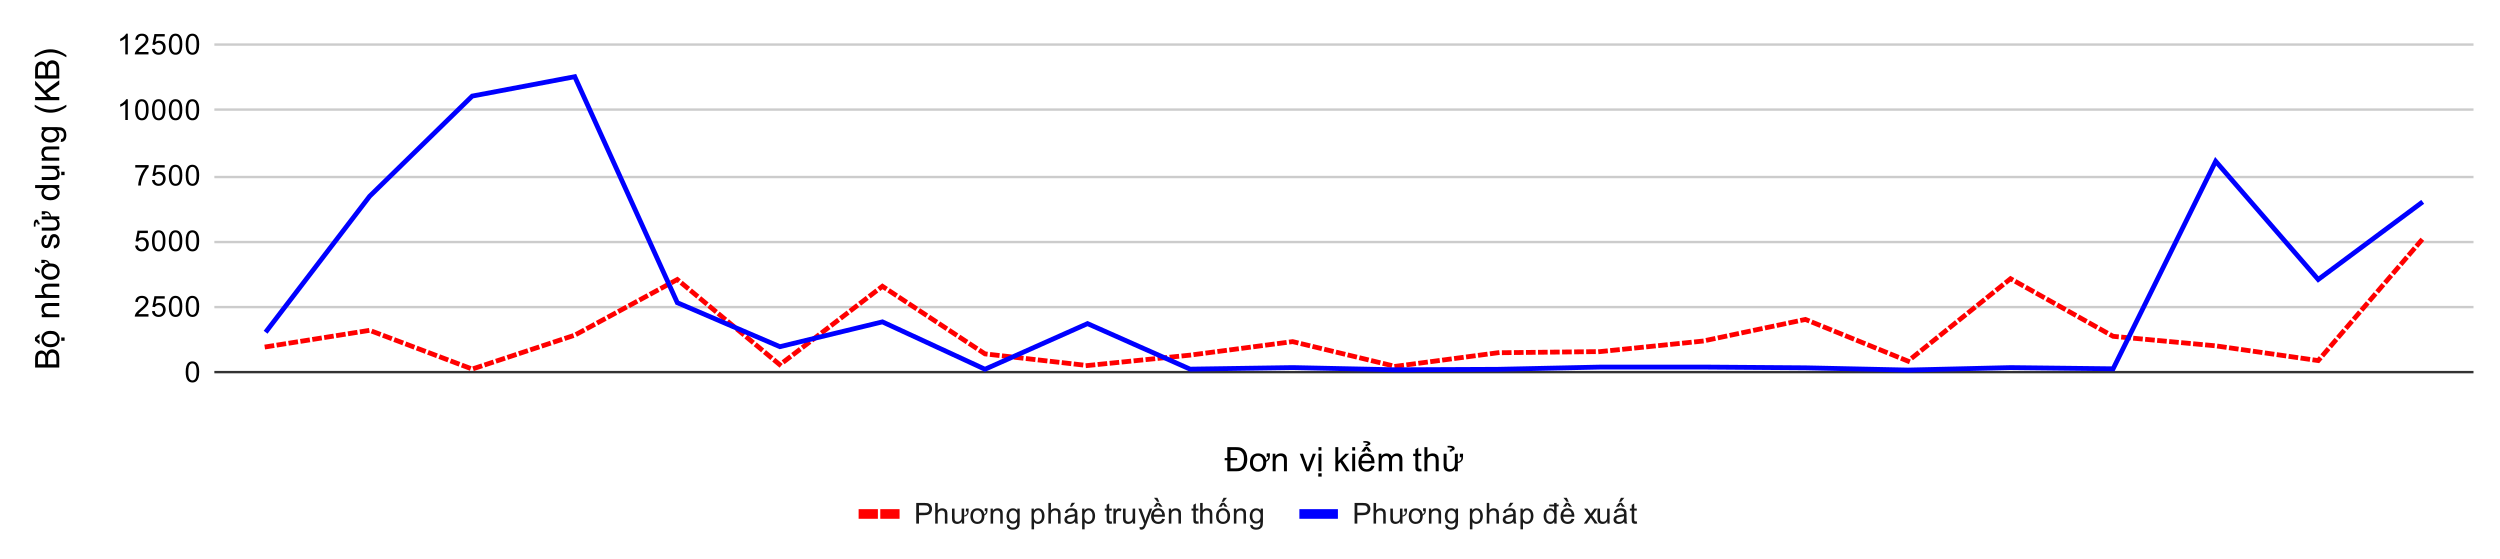 <svg version="1.1" viewBox="0.0 0.0 1038.0 232.0" fill="none" stroke="none" stroke-linecap="square" stroke-miterlimit="10" width="1038" height="232" xmlns:xlink="http://www.w3.org/1999/xlink" xmlns="http://www.w3.org/2000/svg"><path fill="#ffffff" d="M0 0L1038.0 0L1038.0 232.0L0 232.0L0 0Z" fill-rule="nonzero"/><path stroke="#333333" stroke-width="1.0" stroke-linecap="butt" d="M89.5 154.5L1026.5 154.5" fill-rule="nonzero"/><path stroke="#cccccc" stroke-width="1.0" stroke-linecap="butt" d="M89.5 127.5L1026.5 127.5" fill-rule="nonzero"/><path stroke="#cccccc" stroke-width="1.0" stroke-linecap="butt" d="M89.5 100.5L1026.5 100.5" fill-rule="nonzero"/><path stroke="#cccccc" stroke-width="1.0" stroke-linecap="butt" d="M89.5 73.5L1026.5 73.5" fill-rule="nonzero"/><path stroke="#cccccc" stroke-width="1.0" stroke-linecap="butt" d="M89.5 45.5L1026.5 45.5" fill-rule="nonzero"/><path stroke="#cccccc" stroke-width="1.0" stroke-linecap="butt" d="M89.5 18.5L1026.5 18.5" fill-rule="nonzero"/><clipPath id="id_0"><path d="M89.6 18.6L1026.4 18.6L1026.4 154.667L89.6 154.667L89.6 18.6Z" clip-rule="nonzero"/></clipPath><path stroke="#ff0000" stroke-width="2.0" stroke-linecap="butt" stroke-dasharray="2.0,3.0" clip-path="url(#id_0)" d="M110.891 143.941L153.473 137.152L196.055 153.233L238.636 139.162L281.218 116.056L323.8 151.455L366.382 118.868L408.964 146.93L451.545 151.769L494.127 147.451L536.709 141.84L579.291 152.118L621.873 146.463L664.455 145.975L707.036 141.61L749.618 132.627L792.2 149.94L834.782 115.716L877.364 139.641L919.945 143.59L962.527 149.714L1005.109 100.094" fill-rule="nonzero"/><path stroke="#0000ff" stroke-width="2.0" stroke-linecap="butt" clip-path="url(#id_0)" d="M110.891 137.152L153.473 81.483L196.055 39.896L238.636 31.841L281.218 125.678L323.8 143.941L366.382 133.639L408.964 153.315L451.545 134.363L494.127 153.267L536.709 152.617L579.291 153.533L621.873 153.342L664.455 152.41L707.036 152.4L749.618 152.716L792.2 153.647L834.782 152.627L877.364 153.125L919.945 66.959L962.527 116.046L1005.109 84.404" fill-rule="nonzero"/><path fill="#000000" fill-opacity="0.0" clip-path="url(#id_0)" d="M113.891 143.941C113.891 145.598 112.548 146.941 110.891 146.941C109.234 146.941 107.891 145.598 107.891 143.941C107.891 142.284 109.234 140.941 110.891 140.941C112.548 140.941 113.891 142.284 113.891 143.941Z" fill-rule="nonzero"/><path fill="#000000" fill-opacity="0.0" clip-path="url(#id_0)" d="M156.473 137.152C156.473 138.809 155.13 140.152 153.473 140.152C151.816 140.152 150.473 138.809 150.473 137.152C150.473 135.495 151.816 134.152 153.473 134.152C155.13 134.152 156.473 135.495 156.473 137.152Z" fill-rule="nonzero"/><path fill="#000000" fill-opacity="0.0" clip-path="url(#id_0)" d="M199.055 153.233C199.055 154.889 197.711 156.233 196.055 156.233C194.398 156.233 193.055 154.889 193.055 153.233C193.055 151.576 194.398 150.233 196.055 150.233C197.711 150.233 199.055 151.576 199.055 153.233Z" fill-rule="nonzero"/><path fill="#000000" fill-opacity="0.0" clip-path="url(#id_0)" d="M241.636 139.162C241.636 140.819 240.293 142.162 238.636 142.162C236.98 142.162 235.636 140.819 235.636 139.162C235.636 137.505 236.98 136.162 238.636 136.162C240.293 136.162 241.636 137.505 241.636 139.162Z" fill-rule="nonzero"/><path fill="#000000" fill-opacity="0.0" clip-path="url(#id_0)" d="M284.218 116.056C284.218 117.713 282.875 119.056 281.218 119.056C279.561 119.056 278.218 117.713 278.218 116.056C278.218 114.399 279.561 113.056 281.218 113.056C282.875 113.056 284.218 114.399 284.218 116.056Z" fill-rule="nonzero"/><path fill="#000000" fill-opacity="0.0" clip-path="url(#id_0)" d="M326.8 151.455C326.8 153.112 325.457 154.455 323.8 154.455C322.143 154.455 320.8 153.112 320.8 151.455C320.8 149.798 322.143 148.455 323.8 148.455C325.457 148.455 326.8 149.798 326.8 151.455Z" fill-rule="nonzero"/><path fill="#000000" fill-opacity="0.0" clip-path="url(#id_0)" d="M369.382 118.868C369.382 120.525 368.039 121.868 366.382 121.868C364.725 121.868 363.382 120.525 363.382 118.868C363.382 117.211 364.725 115.868 366.382 115.868C368.039 115.868 369.382 117.211 369.382 118.868Z" fill-rule="nonzero"/><path fill="#000000" fill-opacity="0.0" clip-path="url(#id_0)" d="M411.964 146.93C411.964 148.587 410.62 149.93 408.964 149.93C407.307 149.93 405.964 148.587 405.964 146.93C405.964 145.273 407.307 143.93 408.964 143.93C410.62 143.93 411.964 145.273 411.964 146.93Z" fill-rule="nonzero"/><path fill="#000000" fill-opacity="0.0" clip-path="url(#id_0)" d="M454.545 151.769C454.545 153.426 453.202 154.769 451.545 154.769C449.889 154.769 448.545 153.426 448.545 151.769C448.545 150.113 449.889 148.769 451.545 148.769C453.202 148.769 454.545 150.113 454.545 151.769Z" fill-rule="nonzero"/><path fill="#000000" fill-opacity="0.0" clip-path="url(#id_0)" d="M497.127 147.451C497.127 149.107 495.784 150.451 494.127 150.451C492.47 150.451 491.127 149.107 491.127 147.451C491.127 145.794 492.47 144.451 494.127 144.451C495.784 144.451 497.127 145.794 497.127 147.451Z" fill-rule="nonzero"/><path fill="#000000" fill-opacity="0.0" clip-path="url(#id_0)" d="M539.709 141.84C539.709 143.497 538.366 144.84 536.709 144.84C535.052 144.84 533.709 143.497 533.709 141.84C533.709 140.183 535.052 138.84 536.709 138.84C538.366 138.84 539.709 140.183 539.709 141.84Z" fill-rule="nonzero"/><path fill="#000000" fill-opacity="0.0" clip-path="url(#id_0)" d="M582.291 152.118C582.291 153.775 580.948 155.118 579.291 155.118C577.634 155.118 576.291 153.775 576.291 152.118C576.291 150.461 577.634 149.118 579.291 149.118C580.948 149.118 582.291 150.461 582.291 152.118Z" fill-rule="nonzero"/><path fill="#000000" fill-opacity="0.0" clip-path="url(#id_0)" d="M624.873 146.463C624.873 148.12 623.53 149.463 621.873 149.463C620.216 149.463 618.873 148.12 618.873 146.463C618.873 144.806 620.216 143.463 621.873 143.463C623.53 143.463 624.873 144.806 624.873 146.463Z" fill-rule="nonzero"/><path fill="#000000" fill-opacity="0.0" clip-path="url(#id_0)" d="M667.455 145.975C667.455 147.631 666.111 148.975 664.455 148.975C662.798 148.975 661.455 147.631 661.455 145.975C661.455 144.318 662.798 142.975 664.455 142.975C666.111 142.975 667.455 144.318 667.455 145.975Z" fill-rule="nonzero"/><path fill="#000000" fill-opacity="0.0" clip-path="url(#id_0)" d="M710.036 141.61C710.036 143.267 708.693 144.61 707.036 144.61C705.38 144.61 704.036 143.267 704.036 141.61C704.036 139.953 705.38 138.61 707.036 138.61C708.693 138.61 710.036 139.953 710.036 141.61Z" fill-rule="nonzero"/><path fill="#000000" fill-opacity="0.0" clip-path="url(#id_0)" d="M752.618 132.627C752.618 134.284 751.275 135.627 749.618 135.627C747.961 135.627 746.618 134.284 746.618 132.627C746.618 130.97 747.961 129.627 749.618 129.627C751.275 129.627 752.618 130.97 752.618 132.627Z" fill-rule="nonzero"/><path fill="#000000" fill-opacity="0.0" clip-path="url(#id_0)" d="M795.2 149.94C795.2 151.597 793.857 152.94 792.2 152.94C790.543 152.94 789.2 151.597 789.2 149.94C789.2 148.283 790.543 146.94 792.2 146.94C793.857 146.94 795.2 148.283 795.2 149.94Z" fill-rule="nonzero"/><path fill="#000000" fill-opacity="0.0" clip-path="url(#id_0)" d="M837.782 115.716C837.782 117.372 836.439 118.716 834.782 118.716C833.125 118.716 831.782 117.372 831.782 115.716C831.782 114.059 833.125 112.716 834.782 112.716C836.439 112.716 837.782 114.059 837.782 115.716Z" fill-rule="nonzero"/><path fill="#000000" fill-opacity="0.0" clip-path="url(#id_0)" d="M880.364 139.641C880.364 141.297 879.02 142.641 877.364 142.641C875.707 142.641 874.364 141.297 874.364 139.641C874.364 137.984 875.707 136.641 877.364 136.641C879.02 136.641 880.364 137.984 880.364 139.641Z" fill-rule="nonzero"/><path fill="#000000" fill-opacity="0.0" clip-path="url(#id_0)" d="M922.945 143.59C922.945 145.246 921.602 146.59 919.945 146.59C918.289 146.59 916.945 145.246 916.945 143.59C916.945 141.933 918.289 140.59 919.945 140.59C921.602 140.59 922.945 141.933 922.945 143.59Z" fill-rule="nonzero"/><path fill="#000000" fill-opacity="0.0" clip-path="url(#id_0)" d="M965.527 149.714C965.527 151.371 964.184 152.714 962.527 152.714C960.87 152.714 959.527 151.371 959.527 149.714C959.527 148.058 960.87 146.714 962.527 146.714C964.184 146.714 965.527 148.058 965.527 149.714Z" fill-rule="nonzero"/><path fill="#000000" fill-opacity="0.0" clip-path="url(#id_0)" d="M1008.109 100.094C1008.109 101.751 1006.766 103.094 1005.109 103.094C1003.452 103.094 1002.109 101.751 1002.109 100.094C1002.109 98.437 1003.452 97.094 1005.109 97.094C1006.766 97.094 1008.109 98.437 1008.109 100.094Z" fill-rule="nonzero"/><path fill="#000000" fill-opacity="0.0" clip-path="url(#id_0)" d="M113.891 137.152C113.891 138.809 112.548 140.152 110.891 140.152C109.234 140.152 107.891 138.809 107.891 137.152C107.891 135.495 109.234 134.152 110.891 134.152C112.548 134.152 113.891 135.495 113.891 137.152Z" fill-rule="nonzero"/><path fill="#000000" fill-opacity="0.0" clip-path="url(#id_0)" d="M156.473 81.483C156.473 83.14 155.13 84.483 153.473 84.483C151.816 84.483 150.473 83.14 150.473 81.483C150.473 79.826 151.816 78.483 153.473 78.483C155.13 78.483 156.473 79.826 156.473 81.483Z" fill-rule="nonzero"/><path fill="#000000" fill-opacity="0.0" clip-path="url(#id_0)" d="M199.055 39.896C199.055 41.553 197.711 42.896 196.055 42.896C194.398 42.896 193.055 41.553 193.055 39.896C193.055 38.239 194.398 36.896 196.055 36.896C197.711 36.896 199.055 38.239 199.055 39.896Z" fill-rule="nonzero"/><path fill="#000000" fill-opacity="0.0" clip-path="url(#id_0)" d="M241.636 31.841C241.636 33.498 240.293 34.841 238.636 34.841C236.98 34.841 235.636 33.498 235.636 31.841C235.636 30.184 236.98 28.841 238.636 28.841C240.293 28.841 241.636 30.184 241.636 31.841Z" fill-rule="nonzero"/><path fill="#000000" fill-opacity="0.0" clip-path="url(#id_0)" d="M284.218 125.678C284.218 127.335 282.875 128.678 281.218 128.678C279.561 128.678 278.218 127.335 278.218 125.678C278.218 124.021 279.561 122.678 281.218 122.678C282.875 122.678 284.218 124.021 284.218 125.678Z" fill-rule="nonzero"/><path fill="#000000" fill-opacity="0.0" clip-path="url(#id_0)" d="M326.8 143.941C326.8 145.598 325.457 146.941 323.8 146.941C322.143 146.941 320.8 145.598 320.8 143.941C320.8 142.284 322.143 140.941 323.8 140.941C325.457 140.941 326.8 142.284 326.8 143.941Z" fill-rule="nonzero"/><path fill="#000000" fill-opacity="0.0" clip-path="url(#id_0)" d="M369.382 133.639C369.382 135.296 368.039 136.639 366.382 136.639C364.725 136.639 363.382 135.296 363.382 133.639C363.382 131.982 364.725 130.639 366.382 130.639C368.039 130.639 369.382 131.982 369.382 133.639Z" fill-rule="nonzero"/><path fill="#000000" fill-opacity="0.0" clip-path="url(#id_0)" d="M411.964 153.315C411.964 154.972 410.62 156.315 408.964 156.315C407.307 156.315 405.964 154.972 405.964 153.315C405.964 151.658 407.307 150.315 408.964 150.315C410.62 150.315 411.964 151.658 411.964 153.315Z" fill-rule="nonzero"/><path fill="#000000" fill-opacity="0.0" clip-path="url(#id_0)" d="M454.545 134.363C454.545 136.019 453.202 137.363 451.545 137.363C449.889 137.363 448.545 136.019 448.545 134.363C448.545 132.706 449.889 131.363 451.545 131.363C453.202 131.363 454.545 132.706 454.545 134.363Z" fill-rule="nonzero"/><path fill="#000000" fill-opacity="0.0" clip-path="url(#id_0)" d="M497.127 153.267C497.127 154.924 495.784 156.267 494.127 156.267C492.47 156.267 491.127 154.924 491.127 153.267C491.127 151.61 492.47 150.267 494.127 150.267C495.784 150.267 497.127 151.61 497.127 153.267Z" fill-rule="nonzero"/><path fill="#000000" fill-opacity="0.0" clip-path="url(#id_0)" d="M539.709 152.617C539.709 154.274 538.366 155.617 536.709 155.617C535.052 155.617 533.709 154.274 533.709 152.617C533.709 150.96 535.052 149.617 536.709 149.617C538.366 149.617 539.709 150.96 539.709 152.617Z" fill-rule="nonzero"/><path fill="#000000" fill-opacity="0.0" clip-path="url(#id_0)" d="M582.291 153.533C582.291 155.19 580.948 156.533 579.291 156.533C577.634 156.533 576.291 155.19 576.291 153.533C576.291 151.876 577.634 150.533 579.291 150.533C580.948 150.533 582.291 151.876 582.291 153.533Z" fill-rule="nonzero"/><path fill="#000000" fill-opacity="0.0" clip-path="url(#id_0)" d="M624.873 153.342C624.873 154.998 623.53 156.342 621.873 156.342C620.216 156.342 618.873 154.998 618.873 153.342C618.873 151.685 620.216 150.342 621.873 150.342C623.53 150.342 624.873 151.685 624.873 153.342Z" fill-rule="nonzero"/><path fill="#000000" fill-opacity="0.0" clip-path="url(#id_0)" d="M667.455 152.41C667.455 154.067 666.111 155.41 664.455 155.41C662.798 155.41 661.455 154.067 661.455 152.41C661.455 150.753 662.798 149.41 664.455 149.41C666.111 149.41 667.455 150.753 667.455 152.41Z" fill-rule="nonzero"/><path fill="#000000" fill-opacity="0.0" clip-path="url(#id_0)" d="M710.036 152.4C710.036 154.057 708.693 155.4 707.036 155.4C705.38 155.4 704.036 154.057 704.036 152.4C704.036 150.743 705.38 149.4 707.036 149.4C708.693 149.4 710.036 150.743 710.036 152.4Z" fill-rule="nonzero"/><path fill="#000000" fill-opacity="0.0" clip-path="url(#id_0)" d="M752.618 152.716C752.618 154.373 751.275 155.716 749.618 155.716C747.961 155.716 746.618 154.373 746.618 152.716C746.618 151.06 747.961 149.716 749.618 149.716C751.275 149.716 752.618 151.06 752.618 152.716Z" fill-rule="nonzero"/><path fill="#000000" fill-opacity="0.0" clip-path="url(#id_0)" d="M795.2 153.647C795.2 155.304 793.857 156.647 792.2 156.647C790.543 156.647 789.2 155.304 789.2 153.647C789.2 151.99 790.543 150.647 792.2 150.647C793.857 150.647 795.2 151.99 795.2 153.647Z" fill-rule="nonzero"/><path fill="#000000" fill-opacity="0.0" clip-path="url(#id_0)" d="M837.782 152.627C837.782 154.284 836.439 155.627 834.782 155.627C833.125 155.627 831.782 154.284 831.782 152.627C831.782 150.97 833.125 149.627 834.782 149.627C836.439 149.627 837.782 150.97 837.782 152.627Z" fill-rule="nonzero"/><path fill="#000000" fill-opacity="0.0" clip-path="url(#id_0)" d="M880.364 153.125C880.364 154.782 879.02 156.125 877.364 156.125C875.707 156.125 874.364 154.782 874.364 153.125C874.364 151.469 875.707 150.125 877.364 150.125C879.02 150.125 880.364 151.469 880.364 153.125Z" fill-rule="nonzero"/><path fill="#000000" fill-opacity="0.0" clip-path="url(#id_0)" d="M922.945 66.959C922.945 68.616 921.602 69.959 919.945 69.959C918.289 69.959 916.945 68.616 916.945 66.959C916.945 65.302 918.289 63.959 919.945 63.959C921.602 63.959 922.945 65.302 922.945 66.959Z" fill-rule="nonzero"/><path fill="#000000" fill-opacity="0.0" clip-path="url(#id_0)" d="M965.527 116.046C965.527 117.703 964.184 119.046 962.527 119.046C960.87 119.046 959.527 117.703 959.527 116.046C959.527 114.389 960.87 113.046 962.527 113.046C964.184 113.046 965.527 114.389 965.527 116.046Z" fill-rule="nonzero"/><path fill="#000000" fill-opacity="0.0" clip-path="url(#id_0)" d="M1008.109 84.404C1008.109 86.061 1006.766 87.404 1005.109 87.404C1003.452 87.404 1002.109 86.061 1002.109 84.404C1002.109 82.747 1003.452 81.404 1005.109 81.404C1006.766 81.404 1008.109 82.747 1008.109 84.404Z" fill-rule="nonzero"/><path fill="#000000" d="M509.578 195.667L509.578 191.104L508.484 191.104L508.484 190.198L509.578 190.198L509.578 185.651L513.047 185.651Q514.203 185.651 514.812 185.792Q515.672 185.979 516.281 186.51Q517.078 187.182 517.469 188.229Q517.859 189.26 517.859 190.604Q517.859 192.135 517.375 193.245Q516.891 194.339 516.219 194.839Q515.547 195.339 514.656 195.557Q514.172 195.667 513.203 195.667L509.578 195.667ZM510.906 194.479L513.047 194.479Q514.047 194.479 514.609 194.307Q515.172 194.12 515.5 193.792Q515.969 193.307 516.234 192.526Q516.5 191.729 516.5 190.589Q516.5 189.417 516.234 188.714Q515.969 188.01 515.547 187.589Q515.125 187.151 514.594 186.995Q514.078 186.823 513.016 186.823L510.906 186.823L510.906 190.198L513.672 190.198L513.672 191.104L510.906 191.104L510.906 194.479ZM520.234 192.042Q520.234 193.385 520.844 194.12Q521.406 194.823 522.375 194.823Q523.328 194.823 523.891 194.12Q524.5 193.37 524.5 191.995Q524.5 190.682 523.891 189.964Q523.312 189.26 522.375 189.26Q521.406 189.26 520.844 189.948Q520.234 190.682 520.234 192.042ZM525.938 189.651L525.938 188.229L527.25 188.229L527.25 189.354Q527.25 190.198 526.984 190.651Q526.656 191.245 525.766 191.729Q525.766 191.839 525.766 191.932Q525.766 194.479 524.125 195.385Q523.312 195.839 522.375 195.839Q520.812 195.839 519.906 194.854Q518.969 193.839 518.969 192.042Q518.969 190.026 520.094 189.042Q521.016 188.245 522.375 188.245Q523.859 188.245 524.812 189.214Q525.531 189.964 525.719 191.135Q526.172 190.854 526.375 190.557Q526.578 190.245 526.578 189.651L525.938 189.651ZM528.422 195.667L528.422 188.401L529.531 188.401L529.531 189.432Q530.328 188.245 531.844 188.245Q532.5 188.245 533.047 188.479Q533.594 188.714 533.859 189.104Q534.141 189.479 534.25 190.01Q534.328 190.354 534.328 191.198L534.328 195.667L533.094 195.667L533.094 191.245Q533.094 190.495 532.953 190.135Q532.812 189.76 532.438 189.542Q532.078 189.307 531.578 189.307Q530.797 189.307 530.219 189.807Q529.656 190.307 529.656 191.698L529.656 195.667L528.422 195.667ZM542.438 195.667L539.672 188.401L540.984 188.401L542.531 192.76Q542.781 193.464 543.0 194.214Q543.172 193.635 543.453 192.839L545.078 188.401L546.344 188.401L543.594 195.667L542.438 195.667ZM547.438 187.057L547.438 185.651L548.656 185.651L548.656 187.057L547.438 187.057ZM547.438 195.667L547.438 188.401L548.656 188.401L548.656 195.667L547.438 195.667ZM547.344 197.885L547.344 196.495L548.75 196.495L548.75 197.885L547.344 197.885ZM554.438 195.667L554.438 185.651L555.656 185.651L555.656 191.354L558.578 188.401L560.172 188.401L557.391 191.104L560.453 195.667L558.922 195.667L556.531 191.948L555.656 192.792L555.656 195.667L554.438 195.667ZM561.438 187.057L561.438 185.651L562.656 185.651L562.656 187.057L561.438 187.057ZM561.438 195.667L561.438 188.401L562.656 188.401L562.656 195.667L561.438 195.667ZM569.391 193.323L570.672 193.479Q570.359 194.604 569.547 195.229Q568.734 195.839 567.469 195.839Q565.875 195.839 564.938 194.854Q564.016 193.87 564.016 192.104Q564.016 190.26 564.953 189.26Q565.906 188.245 567.406 188.245Q568.859 188.245 569.781 189.245Q570.703 190.229 570.703 192.026Q570.703 192.135 570.703 192.354L565.281 192.354Q565.359 193.542 565.953 194.182Q566.562 194.823 567.484 194.823Q568.156 194.823 568.625 194.464Q569.109 194.104 569.391 193.323ZM565.359 191.339L569.406 191.339Q569.328 190.417 568.938 189.964Q568.359 189.26 567.422 189.26Q566.562 189.26 565.984 189.823Q565.422 190.385 565.359 191.339ZM567.391 186.339L566.609 187.51L565.203 187.51L566.672 185.589L567.984 185.589L569.531 187.51L568.141 187.51L567.391 186.339ZM566.984 184.557Q567.375 184.526 567.484 184.495Q567.844 184.401 567.844 184.214Q567.859 184.057 567.656 183.948Q567.375 183.792 566.75 183.792Q566.531 183.792 566.109 183.807L566.031 183.167Q566.297 183.12 567.016 183.12Q567.859 183.135 568.391 183.401Q568.969 183.682 568.984 184.135Q569.016 184.839 567.75 184.995L567.75 185.323L566.984 185.323L566.984 184.557ZM572.422 195.667L572.422 188.401L573.531 188.401L573.531 189.432Q573.859 188.885 574.422 188.573Q575.0 188.245 575.719 188.245Q576.531 188.245 577.047 188.589Q577.562 188.917 577.781 189.51Q578.641 188.245 580.016 188.245Q581.094 188.245 581.672 188.839Q582.266 189.432 582.266 190.682L582.266 195.667L581.031 195.667L581.031 191.089Q581.031 190.354 580.906 190.026Q580.797 189.698 580.484 189.51Q580.172 189.307 579.75 189.307Q578.984 189.307 578.469 189.823Q577.969 190.323 577.969 191.448L577.969 195.667L576.734 195.667L576.734 190.948Q576.734 190.135 576.438 189.729Q576.141 189.307 575.453 189.307Q574.938 189.307 574.484 189.589Q574.047 189.854 573.844 190.385Q573.656 190.901 573.656 191.901L573.656 195.667L572.422 195.667ZM590.109 194.573L590.281 195.651Q589.766 195.76 589.359 195.76Q588.688 195.76 588.312 195.557Q587.953 195.339 587.797 194.995Q587.656 194.651 587.656 193.542L587.656 189.37L586.75 189.37L586.75 188.401L587.656 188.401L587.656 186.604L588.875 185.87L588.875 188.401L590.109 188.401L590.109 189.37L588.875 189.37L588.875 193.604Q588.875 194.135 588.938 194.292Q589.0 194.432 589.141 194.526Q589.297 194.62 589.562 194.62Q589.781 194.62 590.109 194.573ZM591.422 195.667L591.422 185.651L592.656 185.651L592.656 189.245Q593.516 188.245 594.828 188.245Q595.641 188.245 596.234 188.573Q596.828 188.885 597.078 189.448Q597.344 189.995 597.344 191.073L597.344 195.667L596.109 195.667L596.109 191.073Q596.109 190.135 595.703 189.729Q595.312 189.307 594.578 189.307Q594.031 189.307 593.547 189.589Q593.062 189.87 592.859 190.354Q592.656 190.839 592.656 191.698L592.656 195.667L591.422 195.667ZM606.125 189.839L606.125 188.401L607.453 188.401L607.453 189.542Q607.453 190.604 607.203 191.026Q606.578 192.12 605.281 192.26L605.281 195.667L604.188 195.667L604.188 194.604Q603.328 195.839 601.875 195.839Q601.234 195.839 600.672 195.589Q600.125 195.339 599.844 194.964Q599.578 194.589 599.469 194.057Q599.391 193.682 599.391 192.901L599.391 188.401L600.625 188.401L600.625 192.432Q600.625 193.417 600.703 193.729Q600.938 194.776 602.125 194.776Q602.688 194.776 603.172 194.495Q603.656 194.198 603.844 193.714Q604.047 193.229 604.047 192.292L604.047 188.401L605.281 188.401L605.281 191.745Q606.156 191.589 606.578 190.932Q606.766 190.635 606.766 189.839L606.125 189.839ZM601.953 186.682Q602.344 186.635 602.453 186.604Q602.812 186.479 602.828 186.229Q602.828 186.073 602.625 185.964Q602.344 185.807 601.719 185.807Q601.516 185.807 601.078 185.823L601.0 185.135Q601.266 185.073 601.984 185.089Q602.828 185.089 603.359 185.354Q603.953 185.651 603.969 186.151Q604.0 187.01 602.719 187.167L602.719 187.51L601.953 187.51L601.953 186.682Z" fill-rule="nonzero"/><path fill="#000000" d="M24.6 152.602L14.584 152.602L14.584 148.852Q14.584 147.696 14.897 147.008Q15.194 146.305 15.819 145.915Q16.444 145.524 17.147 145.524Q17.788 145.524 18.35 145.883Q18.913 146.227 19.272 146.93Q19.538 146.024 20.178 145.54Q20.819 145.04 21.694 145.04Q22.397 145.04 23.006 145.336Q23.616 145.633 23.944 146.071Q24.272 146.508 24.444 147.18Q24.6 147.836 24.6 148.79L24.6 152.602ZM18.788 151.274L18.788 149.118Q18.788 148.227 18.678 147.852Q18.522 147.336 18.178 147.086Q17.819 146.836 17.303 146.836Q16.803 146.836 16.428 147.071Q16.038 147.305 15.897 147.758Q15.756 148.196 15.756 149.274L15.756 151.274L18.788 151.274ZM23.413 151.274L23.413 148.79Q23.413 148.149 23.366 147.883Q23.288 147.43 23.1 147.118Q22.897 146.805 22.538 146.618Q22.178 146.415 21.694 146.415Q21.131 146.415 20.725 146.711Q20.303 146.993 20.147 147.508Q19.975 148.008 19.975 148.961L19.975 151.274L23.413 151.274ZM20.975 144.165Q18.959 144.165 17.975 143.04Q17.178 142.118 17.178 140.758Q17.178 139.274 18.163 138.321Q19.131 137.368 20.866 137.368Q22.272 137.368 23.084 137.79Q23.881 138.211 24.334 139.024Q24.772 139.821 24.772 140.758Q24.772 142.29 23.788 143.227Q22.803 144.165 20.975 144.165ZM20.975 142.899Q22.366 142.899 23.069 142.29Q23.756 141.68 23.756 140.758Q23.756 139.852 23.053 139.243Q22.35 138.633 20.928 138.633Q19.584 138.633 18.897 139.243Q18.194 139.852 18.194 140.758Q18.194 141.68 18.881 142.29Q19.569 142.899 20.975 142.899ZM15.272 140.743L16.444 141.524L16.444 142.93L14.522 141.461L14.522 140.149L16.444 138.602L16.444 139.993L15.272 140.743ZM26.819 141.508L25.428 141.508L25.428 140.102L26.819 140.102L26.819 141.508ZM24.6 131.711L17.334 131.711L17.334 130.602L18.366 130.602Q17.178 129.805 17.178 128.29Q17.178 127.633 17.413 127.086Q17.647 126.54 18.038 126.274Q18.413 125.993 18.944 125.883Q19.288 125.805 20.131 125.805L24.6 125.805L24.6 127.04L20.178 127.04Q19.428 127.04 19.069 127.18Q18.694 127.321 18.475 127.696Q18.241 128.055 18.241 128.555Q18.241 129.336 18.741 129.915Q19.241 130.477 20.631 130.477L24.6 130.477L24.6 131.711ZM24.6 123.711L14.584 123.711L14.584 122.477L18.178 122.477Q17.178 121.618 17.178 120.305Q17.178 119.493 17.506 118.899Q17.819 118.305 18.381 118.055Q18.928 117.79 20.006 117.79L24.6 117.79L24.6 119.024L20.006 119.024Q19.069 119.024 18.663 119.43Q18.241 119.821 18.241 120.555Q18.241 121.102 18.522 121.586Q18.803 122.071 19.288 122.274Q19.772 122.477 20.631 122.477L24.6 122.477L24.6 123.711ZM20.975 114.899Q22.319 114.899 23.053 114.29Q23.756 113.727 23.756 112.758Q23.756 111.805 23.053 111.243Q22.303 110.633 20.928 110.633Q19.616 110.633 18.897 111.243Q18.194 111.821 18.194 112.758Q18.194 113.727 18.881 114.29Q19.616 114.899 20.975 114.899ZM18.584 109.196L17.163 109.196L17.163 107.883L18.288 107.883Q19.131 107.883 19.584 108.149Q20.178 108.477 20.663 109.368Q20.772 109.368 20.866 109.368Q23.413 109.368 24.319 111.008Q24.772 111.821 24.772 112.758Q24.772 114.321 23.788 115.227Q22.772 116.165 20.975 116.165Q18.959 116.165 17.975 115.04Q17.178 114.118 17.178 112.758Q17.178 111.274 18.147 110.321Q18.897 109.602 20.069 109.415Q19.788 108.961 19.491 108.758Q19.178 108.555 18.584 108.555L18.584 109.196ZM16.444 113.446L14.522 112.54L14.522 110.915L16.444 112.43L16.444 113.446ZM22.428 103.196L22.241 101.993Q22.975 101.883 23.366 101.415Q23.756 100.946 23.756 100.102Q23.756 99.258 23.413 98.852Q23.069 98.43 22.6 98.43Q22.178 98.43 21.944 98.805Q21.772 99.055 21.522 100.055Q21.178 101.415 20.928 101.946Q20.678 102.461 20.241 102.727Q19.803 102.993 19.272 102.993Q18.788 102.993 18.381 102.774Q17.959 102.555 17.678 102.165Q17.475 101.883 17.334 101.399Q17.178 100.899 17.178 100.321Q17.178 99.477 17.428 98.836Q17.663 98.18 18.084 97.868Q18.506 97.555 19.209 97.446L19.381 98.649Q18.819 98.727 18.506 99.133Q18.194 99.524 18.194 100.243Q18.194 101.086 18.475 101.446Q18.741 101.805 19.131 101.805Q19.366 101.805 19.553 101.665Q19.756 101.508 19.881 101.18Q19.944 101.008 20.194 100.102Q20.553 98.79 20.772 98.274Q20.991 97.758 21.413 97.477Q21.834 97.18 22.459 97.18Q23.084 97.18 23.631 97.54Q24.163 97.883 24.475 98.571Q24.772 99.243 24.772 100.102Q24.772 101.508 24.178 102.258Q23.584 102.993 22.428 103.196ZM18.772 89.008L17.334 89.008L17.334 87.68L18.475 87.68Q19.538 87.68 19.959 87.93Q21.053 88.555 21.194 89.852L24.6 89.852L24.6 90.946L23.538 90.946Q24.772 91.805 24.772 93.258Q24.772 93.899 24.522 94.461Q24.272 95.008 23.897 95.29Q23.522 95.555 22.991 95.665Q22.616 95.743 21.834 95.743L17.334 95.743L17.334 94.508L21.366 94.508Q22.35 94.508 22.663 94.43Q23.709 94.196 23.709 93.008Q23.709 92.446 23.428 91.961Q23.131 91.477 22.647 91.29Q22.163 91.086 21.225 91.086L17.334 91.086L17.334 89.852L20.678 89.852Q20.522 88.977 19.866 88.555Q19.569 88.368 18.772 88.368L18.772 89.008ZM15.616 93.18Q15.569 92.79 15.538 92.68Q15.413 92.321 15.163 92.305Q15.006 92.305 14.897 92.508Q14.741 92.79 14.741 93.415Q14.741 93.618 14.756 94.055L14.069 94.133Q14.006 93.868 14.022 93.149Q14.022 92.305 14.288 91.774Q14.584 91.18 15.084 91.165Q15.944 91.133 16.1 92.415L16.444 92.415L16.444 93.18L15.616 93.18ZM24.6 77.993L23.678 77.993Q24.772 78.696 24.772 80.024Q24.772 80.899 24.288 81.633Q23.803 82.352 22.944 82.758Q22.084 83.149 20.975 83.149Q19.897 83.149 19.006 82.79Q18.116 82.43 17.647 81.711Q17.178 80.977 17.178 80.086Q17.178 79.43 17.459 78.915Q17.725 78.399 18.178 78.086L14.584 78.086L14.584 76.852L24.6 76.852L24.6 77.993ZM20.975 81.883Q22.366 81.883 23.069 81.305Q23.756 80.711 23.756 79.915Q23.756 79.102 23.1 78.54Q22.428 77.977 21.084 77.977Q19.584 77.977 18.897 78.555Q18.194 79.133 18.194 79.961Q18.194 80.79 18.866 81.336Q19.538 81.883 20.975 81.883ZM24.6 69.946L23.538 69.946Q24.772 70.805 24.772 72.258Q24.772 72.899 24.522 73.461Q24.272 74.008 23.897 74.29Q23.522 74.555 22.991 74.665Q22.631 74.743 21.834 74.743L17.334 74.743L17.334 73.508L21.366 73.508Q22.334 73.508 22.663 73.43Q23.147 73.321 23.428 72.946Q23.709 72.571 23.709 72.008Q23.709 71.461 23.428 70.977Q23.131 70.493 22.647 70.29Q22.163 70.086 21.225 70.086L17.334 70.086L17.334 68.852L24.6 68.852L24.6 69.946ZM26.819 72.711L25.428 72.711L25.428 71.305L26.819 71.305L26.819 72.711ZM24.6 66.711L17.334 66.711L17.334 65.602L18.366 65.602Q17.178 64.805 17.178 63.29Q17.178 62.633 17.413 62.086Q17.647 61.54 18.038 61.274Q18.413 60.993 18.944 60.883Q19.288 60.805 20.131 60.805L24.6 60.805L24.6 62.04L20.178 62.04Q19.428 62.04 19.069 62.18Q18.694 62.321 18.475 62.696Q18.241 63.055 18.241 63.555Q18.241 64.336 18.741 64.915Q19.241 65.477 20.631 65.477L24.6 65.477L24.6 66.711ZM25.209 58.93L25.381 57.743Q25.928 57.665 26.194 57.321Q26.522 56.868 26.522 56.071Q26.522 55.211 26.178 54.758Q25.85 54.29 25.225 54.118Q24.85 54.024 23.647 54.04Q24.6 54.836 24.6 56.04Q24.6 57.54 23.522 58.368Q22.444 59.18 20.928 59.18Q19.897 59.18 19.022 58.805Q18.131 58.43 17.663 57.727Q17.178 57.008 17.178 56.04Q17.178 54.758 18.209 53.915L17.334 53.915L17.334 52.79L23.616 52.79Q25.319 52.79 26.022 53.133Q26.725 53.477 27.131 54.227Q27.553 54.977 27.553 56.071Q27.553 57.368 26.959 58.165Q26.381 58.961 25.209 58.93ZM20.834 57.915Q22.272 57.915 22.928 57.352Q23.584 56.79 23.584 55.93Q23.584 55.086 22.928 54.508Q22.272 53.93 20.881 53.93Q19.553 53.93 18.881 54.524Q18.194 55.118 18.194 55.946Q18.194 56.774 18.866 57.352Q19.522 57.915 20.834 57.915ZM27.553 44.352Q26.256 45.383 24.538 46.086Q22.819 46.79 20.975 46.79Q19.35 46.79 17.85 46.258Q16.116 45.649 14.413 44.352L14.413 43.477Q15.834 44.305 16.444 44.571Q17.381 44.993 18.413 45.227Q19.678 45.524 20.975 45.524Q24.272 45.524 27.553 43.477L27.553 44.352ZM24.6 41.602L14.584 41.602L14.584 40.274L19.553 40.274L14.584 35.305L14.584 33.508L18.631 37.711L24.6 33.321L24.6 35.071L19.522 38.633L21.131 40.274L24.6 40.274L24.6 41.602ZM24.6 32.602L14.584 32.602L14.584 28.852Q14.584 27.696 14.897 27.008Q15.194 26.305 15.819 25.915Q16.444 25.524 17.147 25.524Q17.788 25.524 18.35 25.883Q18.913 26.227 19.272 26.93Q19.538 26.024 20.178 25.54Q20.819 25.04 21.694 25.04Q22.397 25.04 23.006 25.336Q23.616 25.633 23.944 26.071Q24.272 26.508 24.444 27.18Q24.6 27.836 24.6 28.79L24.6 32.602ZM18.788 31.274L18.788 29.118Q18.788 28.227 18.678 27.852Q18.522 27.336 18.178 27.086Q17.819 26.836 17.303 26.836Q16.803 26.836 16.428 27.071Q16.038 27.305 15.897 27.758Q15.756 28.196 15.756 29.274L15.756 31.274L18.788 31.274ZM23.413 31.274L23.413 28.79Q23.413 28.149 23.366 27.883Q23.288 27.43 23.1 27.118Q22.897 26.805 22.538 26.618Q22.178 26.415 21.694 26.415Q21.131 26.415 20.725 26.711Q20.303 26.993 20.147 27.508Q19.975 28.008 19.975 28.961L19.975 31.274L23.413 31.274ZM27.553 22.899L27.553 23.79Q24.272 21.743 20.975 21.743Q19.694 21.743 18.428 22.04Q17.397 22.274 16.459 22.68Q15.85 22.946 14.413 23.79L14.413 22.899Q16.116 21.618 17.85 21.008Q19.35 20.477 20.975 20.477Q22.819 20.477 24.538 21.196Q26.256 21.899 27.553 22.899Z" fill-rule="nonzero"/><path fill="#000000" d="M77.1 154.432Q77.1 152.901 77.412 151.979Q77.725 151.042 78.334 150.542Q78.959 150.042 79.897 150.042Q80.584 150.042 81.1 150.323Q81.631 150.604 81.975 151.135Q82.319 151.651 82.506 152.401Q82.694 153.151 82.694 154.432Q82.694 155.948 82.381 156.87Q82.084 157.792 81.459 158.307Q80.85 158.807 79.897 158.807Q78.662 158.807 77.944 157.917Q77.1 156.854 77.1 154.432ZM78.178 154.432Q78.178 156.542 78.678 157.245Q79.178 157.948 79.897 157.948Q80.631 157.948 81.116 157.245Q81.616 156.542 81.616 154.432Q81.616 152.307 81.116 151.62Q80.631 150.917 79.881 150.917Q79.162 150.917 78.725 151.526Q78.178 152.307 78.178 154.432Z" fill-rule="nonzero"/><path fill="#000000" d="M61.647 130.438L61.647 131.453L55.959 131.453Q55.959 131.078 56.084 130.719Q56.303 130.141 56.772 129.578Q57.256 129.016 58.163 128.281Q59.569 127.125 60.053 126.453Q60.553 125.781 60.553 125.188Q60.553 124.563 60.1 124.141Q59.647 123.703 58.928 123.703Q58.163 123.703 57.709 124.156Q57.256 124.61 57.241 125.422L56.163 125.313Q56.272 124.094 56.991 123.469Q57.725 122.828 58.959 122.828Q60.194 122.828 60.913 123.516Q61.631 124.203 61.631 125.219Q61.631 125.735 61.413 126.235Q61.209 126.719 60.709 127.281Q60.225 127.828 59.1 128.781Q58.147 129.578 57.866 129.875Q57.6 130.156 57.428 130.438L61.647 130.438ZM63.1 129.203L64.209 129.11Q64.334 129.922 64.772 130.328Q65.225 130.735 65.866 130.735Q66.616 130.735 67.147 130.156Q67.678 129.578 67.678 128.641Q67.678 127.735 67.162 127.219Q66.662 126.688 65.834 126.688Q65.334 126.688 64.912 126.922Q64.506 127.156 64.272 127.516L63.288 127.391L64.116 122.985L68.397 122.985L68.397 123.985L64.959 123.985L64.506 126.297Q65.272 125.75 66.116 125.75Q67.241 125.75 68.006 126.531Q68.787 127.313 68.787 128.547Q68.787 129.703 68.116 130.563Q67.287 131.594 65.866 131.594Q64.694 131.594 63.944 130.938Q63.209 130.281 63.1 129.203ZM70.1 127.219Q70.1 125.688 70.412 124.766Q70.725 123.828 71.334 123.328Q71.959 122.828 72.897 122.828Q73.584 122.828 74.1 123.11Q74.631 123.391 74.975 123.922Q75.319 124.438 75.506 125.188Q75.694 125.938 75.694 127.219Q75.694 128.735 75.381 129.656Q75.084 130.578 74.459 131.094Q73.85 131.594 72.897 131.594Q71.662 131.594 70.944 130.703Q70.1 129.641 70.1 127.219ZM71.178 127.219Q71.178 129.328 71.678 130.031Q72.178 130.735 72.897 130.735Q73.631 130.735 74.116 130.031Q74.616 129.328 74.616 127.219Q74.616 125.094 74.116 124.406Q73.631 123.703 72.881 123.703Q72.162 123.703 71.725 124.313Q71.178 125.094 71.178 127.219ZM77.1 127.219Q77.1 125.688 77.412 124.766Q77.725 123.828 78.334 123.328Q78.959 122.828 79.897 122.828Q80.584 122.828 81.1 123.11Q81.631 123.391 81.975 123.922Q82.319 124.438 82.506 125.188Q82.694 125.938 82.694 127.219Q82.694 128.735 82.381 129.656Q82.084 130.578 81.459 131.094Q80.85 131.594 79.897 131.594Q78.662 131.594 77.944 130.703Q77.1 129.641 77.1 127.219ZM78.178 127.219Q78.178 129.328 78.678 130.031Q79.178 130.735 79.897 130.735Q80.631 130.735 81.116 130.031Q81.616 129.328 81.616 127.219Q81.616 125.094 81.116 124.406Q80.631 123.703 79.881 123.703Q79.162 123.703 78.725 124.313Q78.178 125.094 78.178 127.219Z" fill-rule="nonzero"/><path fill="#000000" d="M56.1 101.99L57.209 101.896Q57.334 102.709 57.772 103.115Q58.225 103.521 58.866 103.521Q59.616 103.521 60.147 102.943Q60.678 102.365 60.678 101.427Q60.678 100.521 60.163 100.006Q59.663 99.474 58.834 99.474Q58.334 99.474 57.913 99.709Q57.506 99.943 57.272 100.302L56.288 100.177L57.116 95.771L61.397 95.771L61.397 96.771L57.959 96.771L57.506 99.084Q58.272 98.537 59.116 98.537Q60.241 98.537 61.006 99.318Q61.788 100.099 61.788 101.334Q61.788 102.49 61.116 103.349Q60.288 104.381 58.866 104.381Q57.694 104.381 56.944 103.724Q56.209 103.068 56.1 101.99ZM63.1 100.006Q63.1 98.474 63.413 97.552Q63.725 96.615 64.334 96.115Q64.959 95.615 65.897 95.615Q66.584 95.615 67.1 95.896Q67.631 96.177 67.975 96.709Q68.319 97.224 68.506 97.974Q68.694 98.724 68.694 100.006Q68.694 101.521 68.381 102.443Q68.084 103.365 67.459 103.881Q66.85 104.381 65.897 104.381Q64.662 104.381 63.944 103.49Q63.1 102.427 63.1 100.006ZM64.178 100.006Q64.178 102.115 64.678 102.818Q65.178 103.521 65.897 103.521Q66.631 103.521 67.116 102.818Q67.616 102.115 67.616 100.006Q67.616 97.881 67.116 97.193Q66.631 96.49 65.881 96.49Q65.162 96.49 64.725 97.099Q64.178 97.881 64.178 100.006ZM70.1 100.006Q70.1 98.474 70.412 97.552Q70.725 96.615 71.334 96.115Q71.959 95.615 72.897 95.615Q73.584 95.615 74.1 95.896Q74.631 96.177 74.975 96.709Q75.319 97.224 75.506 97.974Q75.694 98.724 75.694 100.006Q75.694 101.521 75.381 102.443Q75.084 103.365 74.459 103.881Q73.85 104.381 72.897 104.381Q71.662 104.381 70.944 103.49Q70.1 102.427 70.1 100.006ZM71.178 100.006Q71.178 102.115 71.678 102.818Q72.178 103.521 72.897 103.521Q73.631 103.521 74.116 102.818Q74.616 102.115 74.616 100.006Q74.616 97.881 74.116 97.193Q73.631 96.49 72.881 96.49Q72.162 96.49 71.725 97.099Q71.178 97.881 71.178 100.006ZM77.1 100.006Q77.1 98.474 77.412 97.552Q77.725 96.615 78.334 96.115Q78.959 95.615 79.897 95.615Q80.584 95.615 81.1 95.896Q81.631 96.177 81.975 96.709Q82.319 97.224 82.506 97.974Q82.694 98.724 82.694 100.006Q82.694 101.521 82.381 102.443Q82.084 103.365 81.459 103.881Q80.85 104.381 79.897 104.381Q78.662 104.381 77.944 103.49Q77.1 102.427 77.1 100.006ZM78.178 100.006Q78.178 102.115 78.678 102.818Q79.178 103.521 79.897 103.521Q80.631 103.521 81.116 102.818Q81.616 102.115 81.616 100.006Q81.616 97.881 81.116 97.193Q80.631 96.49 79.881 96.49Q79.162 96.49 78.725 97.099Q78.178 97.881 78.178 100.006Z" fill-rule="nonzero"/><path fill="#000000" d="M56.163 69.558L56.163 68.542L61.725 68.542L61.725 69.37Q60.913 70.245 60.1 71.699Q59.303 73.136 58.866 74.667Q58.538 75.745 58.459 77.027L57.366 77.027Q57.381 76.011 57.756 74.574Q58.147 73.136 58.85 71.808Q59.569 70.48 60.381 69.558L56.163 69.558ZM63.1 74.777L64.209 74.683Q64.334 75.495 64.772 75.902Q65.225 76.308 65.866 76.308Q66.616 76.308 67.147 75.73Q67.678 75.152 67.678 74.214Q67.678 73.308 67.162 72.792Q66.662 72.261 65.834 72.261Q65.334 72.261 64.912 72.495Q64.506 72.73 64.272 73.089L63.288 72.964L64.116 68.558L68.397 68.558L68.397 69.558L64.959 69.558L64.506 71.87Q65.272 71.324 66.116 71.324Q67.241 71.324 68.006 72.105Q68.787 72.886 68.787 74.12Q68.787 75.277 68.116 76.136Q67.287 77.167 65.866 77.167Q64.694 77.167 63.944 76.511Q63.209 75.855 63.1 74.777ZM70.1 72.792Q70.1 71.261 70.412 70.339Q70.725 69.402 71.334 68.902Q71.959 68.402 72.897 68.402Q73.584 68.402 74.1 68.683Q74.631 68.964 74.975 69.495Q75.319 70.011 75.506 70.761Q75.694 71.511 75.694 72.792Q75.694 74.308 75.381 75.23Q75.084 76.152 74.459 76.667Q73.85 77.167 72.897 77.167Q71.662 77.167 70.944 76.277Q70.1 75.214 70.1 72.792ZM71.178 72.792Q71.178 74.902 71.678 75.605Q72.178 76.308 72.897 76.308Q73.631 76.308 74.116 75.605Q74.616 74.902 74.616 72.792Q74.616 70.667 74.116 69.98Q73.631 69.277 72.881 69.277Q72.162 69.277 71.725 69.886Q71.178 70.667 71.178 72.792ZM77.1 72.792Q77.1 71.261 77.412 70.339Q77.725 69.402 78.334 68.902Q78.959 68.402 79.897 68.402Q80.584 68.402 81.1 68.683Q81.631 68.964 81.975 69.495Q82.319 70.011 82.506 70.761Q82.694 71.511 82.694 72.792Q82.694 74.308 82.381 75.23Q82.084 76.152 81.459 76.667Q80.85 77.167 79.897 77.167Q78.662 77.167 77.944 76.277Q77.1 75.214 77.1 72.792ZM78.178 72.792Q78.178 74.902 78.678 75.605Q79.178 76.308 79.897 76.308Q80.631 76.308 81.116 75.605Q81.616 74.902 81.616 72.792Q81.616 70.667 81.116 69.98Q80.631 69.277 79.881 69.277Q79.162 69.277 78.725 69.886Q78.178 70.667 78.178 72.792Z" fill-rule="nonzero"/><path fill="#000000" d="M53.069 49.813L52.022 49.813L52.022 43.095Q51.631 43.454 51.006 43.829Q50.397 44.188 49.913 44.36L49.913 43.345Q50.788 42.923 51.444 42.345Q52.116 41.751 52.397 41.188L53.069 41.188L53.069 49.813ZM56.1 45.579Q56.1 44.048 56.413 43.126Q56.725 42.188 57.334 41.688Q57.959 41.188 58.897 41.188Q59.584 41.188 60.1 41.47Q60.631 41.751 60.975 42.282Q61.319 42.798 61.506 43.548Q61.694 44.298 61.694 45.579Q61.694 47.095 61.381 48.016Q61.084 48.938 60.459 49.454Q59.85 49.954 58.897 49.954Q57.663 49.954 56.944 49.063Q56.1 48.001 56.1 45.579ZM57.178 45.579Q57.178 47.688 57.678 48.391Q58.178 49.095 58.897 49.095Q59.631 49.095 60.116 48.391Q60.616 47.688 60.616 45.579Q60.616 43.454 60.116 42.766Q59.631 42.063 58.881 42.063Q58.163 42.063 57.725 42.673Q57.178 43.454 57.178 45.579ZM63.1 45.579Q63.1 44.048 63.413 43.126Q63.725 42.188 64.334 41.688Q64.959 41.188 65.897 41.188Q66.584 41.188 67.1 41.47Q67.631 41.751 67.975 42.282Q68.319 42.798 68.506 43.548Q68.694 44.298 68.694 45.579Q68.694 47.095 68.381 48.016Q68.084 48.938 67.459 49.454Q66.85 49.954 65.897 49.954Q64.662 49.954 63.944 49.063Q63.1 48.001 63.1 45.579ZM64.178 45.579Q64.178 47.688 64.678 48.391Q65.178 49.095 65.897 49.095Q66.631 49.095 67.116 48.391Q67.616 47.688 67.616 45.579Q67.616 43.454 67.116 42.766Q66.631 42.063 65.881 42.063Q65.162 42.063 64.725 42.673Q64.178 43.454 64.178 45.579ZM70.1 45.579Q70.1 44.048 70.412 43.126Q70.725 42.188 71.334 41.688Q71.959 41.188 72.897 41.188Q73.584 41.188 74.1 41.47Q74.631 41.751 74.975 42.282Q75.319 42.798 75.506 43.548Q75.694 44.298 75.694 45.579Q75.694 47.095 75.381 48.016Q75.084 48.938 74.459 49.454Q73.85 49.954 72.897 49.954Q71.662 49.954 70.944 49.063Q70.1 48.001 70.1 45.579ZM71.178 45.579Q71.178 47.688 71.678 48.391Q72.178 49.095 72.897 49.095Q73.631 49.095 74.116 48.391Q74.616 47.688 74.616 45.579Q74.616 43.454 74.116 42.766Q73.631 42.063 72.881 42.063Q72.162 42.063 71.725 42.673Q71.178 43.454 71.178 45.579ZM77.1 45.579Q77.1 44.048 77.412 43.126Q77.725 42.188 78.334 41.688Q78.959 41.188 79.897 41.188Q80.584 41.188 81.1 41.47Q81.631 41.751 81.975 42.282Q82.319 42.798 82.506 43.548Q82.694 44.298 82.694 45.579Q82.694 47.095 82.381 48.016Q82.084 48.938 81.459 49.454Q80.85 49.954 79.897 49.954Q78.662 49.954 77.944 49.063Q77.1 48.001 77.1 45.579ZM78.178 45.579Q78.178 47.688 78.678 48.391Q79.178 49.095 79.897 49.095Q80.631 49.095 81.116 48.391Q81.616 47.688 81.616 45.579Q81.616 43.454 81.116 42.766Q80.631 42.063 79.881 42.063Q79.162 42.063 78.725 42.673Q78.178 43.454 78.178 45.579Z" fill-rule="nonzero"/><path fill="#000000" d="M53.069 22.6L52.022 22.6L52.022 15.881Q51.631 16.241 51.006 16.616Q50.397 16.975 49.913 17.147L49.913 16.131Q50.788 15.709 51.444 15.131Q52.116 14.537 52.397 13.975L53.069 13.975L53.069 22.6ZM61.647 21.584L61.647 22.6L55.959 22.6Q55.959 22.225 56.084 21.866Q56.303 21.288 56.772 20.725Q57.256 20.163 58.163 19.428Q59.569 18.272 60.053 17.6Q60.553 16.928 60.553 16.334Q60.553 15.709 60.1 15.287Q59.647 14.85 58.928 14.85Q58.163 14.85 57.709 15.303Q57.256 15.756 57.241 16.569L56.163 16.459Q56.272 15.241 56.991 14.616Q57.725 13.975 58.959 13.975Q60.194 13.975 60.913 14.662Q61.631 15.35 61.631 16.366Q61.631 16.881 61.413 17.381Q61.209 17.866 60.709 18.428Q60.225 18.975 59.1 19.928Q58.147 20.725 57.866 21.022Q57.6 21.303 57.428 21.584L61.647 21.584ZM63.1 20.35L64.209 20.256Q64.334 21.069 64.772 21.475Q65.225 21.881 65.866 21.881Q66.616 21.881 67.147 21.303Q67.678 20.725 67.678 19.788Q67.678 18.881 67.162 18.366Q66.662 17.834 65.834 17.834Q65.334 17.834 64.912 18.069Q64.506 18.303 64.272 18.663L63.288 18.538L64.116 14.131L68.397 14.131L68.397 15.131L64.959 15.131L64.506 17.444Q65.272 16.897 66.116 16.897Q67.241 16.897 68.006 17.678Q68.787 18.459 68.787 19.694Q68.787 20.85 68.116 21.709Q67.287 22.741 65.866 22.741Q64.694 22.741 63.944 22.084Q63.209 21.428 63.1 20.35ZM70.1 18.366Q70.1 16.834 70.412 15.912Q70.725 14.975 71.334 14.475Q71.959 13.975 72.897 13.975Q73.584 13.975 74.1 14.256Q74.631 14.537 74.975 15.069Q75.319 15.584 75.506 16.334Q75.694 17.084 75.694 18.366Q75.694 19.881 75.381 20.803Q75.084 21.725 74.459 22.241Q73.85 22.741 72.897 22.741Q71.662 22.741 70.944 21.85Q70.1 20.788 70.1 18.366ZM71.178 18.366Q71.178 20.475 71.678 21.178Q72.178 21.881 72.897 21.881Q73.631 21.881 74.116 21.178Q74.616 20.475 74.616 18.366Q74.616 16.241 74.116 15.553Q73.631 14.85 72.881 14.85Q72.162 14.85 71.725 15.459Q71.178 16.241 71.178 18.366ZM77.1 18.366Q77.1 16.834 77.412 15.912Q77.725 14.975 78.334 14.475Q78.959 13.975 79.897 13.975Q80.584 13.975 81.1 14.256Q81.631 14.537 81.975 15.069Q82.319 15.584 82.506 16.334Q82.694 17.084 82.694 18.366Q82.694 19.881 82.381 20.803Q82.084 21.725 81.459 22.241Q80.85 22.741 79.897 22.741Q78.662 22.741 77.944 21.85Q77.1 20.788 77.1 18.366ZM78.178 18.366Q78.178 20.475 78.678 21.178Q79.178 21.881 79.897 21.881Q80.631 21.881 81.116 21.178Q81.616 20.475 81.616 18.366Q81.616 16.241 81.116 15.553Q80.631 14.85 79.881 14.85Q79.162 14.85 78.725 15.459Q78.178 16.241 78.178 18.366Z" fill-rule="nonzero"/><path stroke="#ff0000" stroke-width="4.0" stroke-linecap="butt" stroke-dasharray="4.0,5.0" d="M358.5 213.4L371.5 213.4" fill-rule="nonzero"/><path fill="#1a1a1a" d="M380.422 217.4L380.422 208.806L383.672 208.806Q384.516 208.806 384.969 208.884Q385.609 208.994 386.031 209.291Q386.469 209.588 386.719 210.119Q386.984 210.65 386.984 211.291Q386.984 212.384 386.281 213.15Q385.594 213.9 383.766 213.9L381.562 213.9L381.562 217.4L380.422 217.4ZM381.562 212.9L383.781 212.9Q384.891 212.9 385.344 212.494Q385.812 212.072 385.812 211.322Q385.812 210.791 385.531 210.416Q385.266 210.025 384.828 209.9Q384.531 209.822 383.766 209.822L381.562 209.822L381.562 212.9ZM388.297 217.4L388.297 208.806L389.344 208.806L389.344 211.884Q390.078 211.041 391.203 211.041Q391.906 211.041 392.406 211.322Q392.922 211.588 393.141 212.072Q393.359 212.541 393.359 213.463L393.359 217.4L392.312 217.4L392.312 213.463Q392.312 212.666 391.969 212.306Q391.625 211.947 391.0 211.947Q390.531 211.947 390.109 212.197Q389.703 212.431 389.516 212.853Q389.344 213.259 389.344 213.994L389.344 217.4L388.297 217.4ZM401.047 212.4L401.047 211.181L402.172 211.181L402.172 212.15Q402.172 213.056 401.953 213.431Q401.422 214.369 400.312 214.478L400.312 217.4L399.375 217.4L399.375 216.478Q398.641 217.541 397.391 217.541Q396.844 217.541 396.359 217.338Q395.891 217.119 395.656 216.806Q395.422 216.478 395.328 216.009Q395.266 215.697 395.266 215.025L395.266 211.181L396.328 211.181L396.328 214.634Q396.328 215.463 396.391 215.744Q396.594 216.634 397.609 216.634Q398.094 216.634 398.5 216.384Q398.922 216.134 399.094 215.728Q399.266 215.306 399.266 214.509L399.266 211.181L400.312 211.181L400.312 214.041Q401.062 213.9 401.422 213.338Q401.594 213.088 401.594 212.4L401.047 212.4ZM403.984 214.291Q403.984 215.447 404.5 216.072Q405.0 216.666 405.812 216.666Q406.641 216.666 407.125 216.072Q407.641 215.431 407.641 214.259Q407.641 213.134 407.125 212.509Q406.625 211.916 405.812 211.916Q404.984 211.916 404.5 212.494Q403.984 213.134 403.984 214.291ZM408.875 212.244L408.875 211.025L410.0 211.025L410.0 211.994Q410.0 212.713 409.781 213.103Q409.484 213.603 408.734 214.025Q408.734 214.119 408.734 214.197Q408.734 216.384 407.328 217.166Q406.625 217.541 405.812 217.541Q404.484 217.541 403.703 216.697Q402.906 215.838 402.906 214.291Q402.906 212.556 403.859 211.728Q404.656 211.041 405.812 211.041Q407.094 211.041 407.922 211.869Q408.531 212.509 408.688 213.525Q409.078 213.275 409.25 213.009Q409.422 212.744 409.422 212.244L408.875 212.244ZM411.297 217.4L411.297 211.181L412.234 211.181L412.234 212.056Q412.922 211.041 414.219 211.041Q414.781 211.041 415.25 211.244Q415.734 211.447 415.969 211.775Q416.203 212.103 416.297 212.541Q416.344 212.838 416.344 213.572L416.344 217.4L415.297 217.4L415.297 213.619Q415.297 212.963 415.172 212.65Q415.047 212.338 414.734 212.15Q414.422 211.947 414.0 211.947Q413.328 211.947 412.828 212.384Q412.344 212.806 412.344 213.994L412.344 217.4L411.297 217.4ZM418.094 217.916L419.125 218.072Q419.188 218.541 419.484 218.759Q419.875 219.056 420.547 219.056Q421.281 219.056 421.672 218.759Q422.078 218.463 422.219 217.947Q422.312 217.619 422.297 216.588Q421.609 217.4 420.578 217.4Q419.297 217.4 418.594 216.478Q417.891 215.541 417.891 214.259Q417.891 213.369 418.203 212.619Q418.531 211.853 419.141 211.447Q419.75 211.041 420.578 211.041Q421.688 211.041 422.406 211.931L422.406 211.181L423.375 211.181L423.375 216.556Q423.375 218.009 423.078 218.619Q422.781 219.228 422.141 219.572Q421.5 219.931 420.562 219.931Q419.453 219.931 418.766 219.431Q418.078 218.931 418.094 217.916ZM418.969 214.181Q418.969 215.4 419.453 215.963Q419.938 216.525 420.672 216.525Q421.406 216.525 421.891 215.963Q422.391 215.4 422.391 214.213Q422.391 213.072 421.875 212.494Q421.375 211.916 420.656 211.916Q419.953 211.916 419.453 212.494Q418.969 213.056 418.969 214.181ZM428.297 219.791L428.297 211.181L429.25 211.181L429.25 211.978Q429.594 211.509 430.016 211.275Q430.453 211.041 431.062 211.041Q431.859 211.041 432.469 211.447Q433.078 211.853 433.375 212.603Q433.688 213.353 433.688 214.244Q433.688 215.197 433.344 215.963Q433.016 216.728 432.359 217.134Q431.703 217.541 430.984 217.541Q430.453 217.541 430.031 217.322Q429.609 217.088 429.344 216.759L429.344 219.791L428.297 219.791ZM429.25 214.322Q429.25 215.525 429.734 216.103Q430.219 216.666 430.906 216.666Q431.609 216.666 432.109 216.072Q432.609 215.478 432.609 214.228Q432.609 213.041 432.125 212.463Q431.641 211.869 430.953 211.869Q430.281 211.869 429.766 212.494Q429.25 213.119 429.25 214.322ZM435.297 217.4L435.297 208.806L436.344 208.806L436.344 211.884Q437.078 211.041 438.203 211.041Q438.906 211.041 439.406 211.322Q439.922 211.588 440.141 212.072Q440.359 212.541 440.359 213.463L440.359 217.4L439.312 217.4L439.312 213.463Q439.312 212.666 438.969 212.306Q438.625 211.947 438.0 211.947Q437.531 211.947 437.109 212.197Q436.703 212.431 436.516 212.853Q436.344 213.259 436.344 213.994L436.344 217.4L435.297 217.4ZM446.359 216.634Q445.766 217.134 445.219 217.338Q444.688 217.541 444.062 217.541Q443.031 217.541 442.484 217.041Q441.938 216.541 441.938 215.759Q441.938 215.306 442.141 214.931Q442.344 214.541 442.688 214.322Q443.031 214.088 443.453 213.978Q443.75 213.884 444.391 213.806Q445.656 213.666 446.266 213.447Q446.266 213.228 446.266 213.181Q446.266 212.525 445.969 212.259Q445.562 211.916 444.766 211.916Q444.031 211.916 443.672 212.181Q443.312 212.431 443.141 213.088L442.109 212.947Q442.25 212.291 442.578 211.884Q442.906 211.478 443.516 211.259Q444.125 211.041 444.922 211.041Q445.719 211.041 446.219 211.228Q446.719 211.416 446.953 211.697Q447.188 211.978 447.281 212.416Q447.328 212.681 447.328 213.384L447.328 214.791Q447.328 216.259 447.391 216.65Q447.469 217.041 447.672 217.4L446.562 217.4Q446.406 217.072 446.359 216.634ZM446.266 214.275Q445.688 214.509 444.547 214.681Q443.891 214.775 443.625 214.9Q443.359 215.009 443.203 215.228Q443.062 215.447 443.062 215.728Q443.062 216.15 443.375 216.431Q443.703 216.713 444.312 216.713Q444.922 216.713 445.391 216.447Q445.875 216.181 446.094 215.713Q446.266 215.353 446.266 214.666L446.266 214.275ZM444.203 210.4L444.984 208.759L446.375 208.759L445.078 210.4L444.203 210.4ZM449.297 219.791L449.297 211.181L450.25 211.181L450.25 211.978Q450.594 211.509 451.016 211.275Q451.453 211.041 452.062 211.041Q452.859 211.041 453.469 211.447Q454.078 211.853 454.375 212.603Q454.688 213.353 454.688 214.244Q454.688 215.197 454.344 215.963Q454.016 216.728 453.359 217.134Q452.703 217.541 451.984 217.541Q451.453 217.541 451.031 217.322Q450.609 217.088 450.344 216.759L450.344 219.791L449.297 219.791ZM450.25 214.322Q450.25 215.525 450.734 216.103Q451.219 216.666 451.906 216.666Q452.609 216.666 453.109 216.072Q453.609 215.478 453.609 214.228Q453.609 213.041 453.125 212.463Q452.641 211.869 451.953 211.869Q451.281 211.869 450.766 212.494Q450.25 213.119 450.25 214.322ZM461.594 216.463L461.75 217.384Q461.297 217.478 460.953 217.478Q460.375 217.478 460.062 217.306Q459.75 217.119 459.609 216.822Q459.484 216.525 459.484 215.572L459.484 211.994L458.719 211.994L458.719 211.181L459.484 211.181L459.484 209.634L460.531 209.009L460.531 211.181L461.594 211.181L461.594 211.994L460.531 211.994L460.531 215.634Q460.531 216.088 460.578 216.213Q460.641 216.338 460.766 216.416Q460.891 216.494 461.125 216.494Q461.312 216.494 461.594 216.463ZM462.281 217.4L462.281 211.181L463.234 211.181L463.234 212.119Q463.594 211.463 463.891 211.259Q464.203 211.041 464.578 211.041Q465.109 211.041 465.656 211.369L465.297 212.353Q464.906 212.119 464.531 212.119Q464.172 212.119 463.891 212.338Q463.625 212.541 463.516 212.916Q463.328 213.478 463.328 214.134L463.328 217.4L462.281 217.4ZM470.375 217.4L470.375 216.478Q469.641 217.541 468.391 217.541Q467.844 217.541 467.359 217.338Q466.891 217.119 466.656 216.806Q466.422 216.478 466.328 216.009Q466.266 215.713 466.266 215.025L466.266 211.181L467.328 211.181L467.328 214.634Q467.328 215.447 467.391 215.744Q467.484 216.15 467.797 216.4Q468.125 216.634 468.609 216.634Q469.078 216.634 469.484 216.4Q469.906 216.15 470.078 215.728Q470.266 215.306 470.266 214.509L470.266 211.181L471.312 211.181L471.312 217.4L470.375 217.4ZM473.25 219.791L473.125 218.806Q473.469 218.9 473.734 218.9Q474.078 218.9 474.281 218.775Q474.5 218.666 474.641 218.463Q474.734 218.291 474.969 217.666Q474.984 217.588 475.062 217.416L472.688 211.181L473.828 211.181L475.125 214.775Q475.375 215.463 475.578 216.228Q475.766 215.494 476.016 214.806L477.344 211.181L478.391 211.181L476.031 217.509Q475.641 218.525 475.438 218.916Q475.156 219.447 474.781 219.681Q474.422 219.931 473.922 219.931Q473.625 219.931 473.25 219.791ZM482.547 215.4L483.641 215.525Q483.391 216.478 482.688 217.009Q481.984 217.541 480.906 217.541Q479.547 217.541 478.734 216.697Q477.938 215.853 477.938 214.338Q477.938 212.775 478.75 211.916Q479.562 211.041 480.844 211.041Q482.094 211.041 482.875 211.884Q483.672 212.728 483.672 214.275Q483.672 214.369 483.672 214.556L479.031 214.556Q479.094 215.588 479.609 216.134Q480.125 216.666 480.906 216.666Q481.484 216.666 481.891 216.369Q482.312 216.056 482.547 215.4ZM479.094 213.697L482.562 213.697Q482.5 212.9 482.172 212.509Q481.656 211.9 480.859 211.9Q480.125 211.9 479.625 212.384Q479.141 212.869 479.094 213.697ZM480.828 209.4L480.172 210.4L478.953 210.4L480.219 208.759L481.344 208.759L482.672 210.4L481.469 210.4L480.828 209.4ZM481.344 208.338L480.484 208.338L479.141 206.697L480.547 206.697L481.344 208.338ZM485.297 217.4L485.297 211.181L486.234 211.181L486.234 212.056Q486.922 211.041 488.219 211.041Q488.781 211.041 489.25 211.244Q489.734 211.447 489.969 211.775Q490.203 212.103 490.297 212.541Q490.344 212.838 490.344 213.572L490.344 217.4L489.297 217.4L489.297 213.619Q489.297 212.963 489.172 212.65Q489.047 212.338 488.734 212.15Q488.422 211.947 488.0 211.947Q487.328 211.947 486.828 212.384Q486.344 212.806 486.344 213.994L486.344 217.4L485.297 217.4ZM497.594 216.463L497.75 217.384Q497.297 217.478 496.953 217.478Q496.375 217.478 496.062 217.306Q495.75 217.119 495.609 216.822Q495.484 216.525 495.484 215.572L495.484 211.994L494.719 211.994L494.719 211.181L495.484 211.181L495.484 209.634L496.531 209.009L496.531 211.181L497.594 211.181L497.594 211.994L496.531 211.994L496.531 215.634Q496.531 216.088 496.578 216.213Q496.641 216.338 496.766 216.416Q496.891 216.494 497.125 216.494Q497.312 216.494 497.594 216.463ZM498.297 217.4L498.297 208.806L499.344 208.806L499.344 211.884Q500.078 211.041 501.203 211.041Q501.906 211.041 502.406 211.322Q502.922 211.588 503.141 212.072Q503.359 212.541 503.359 213.463L503.359 217.4L502.312 217.4L502.312 213.463Q502.312 212.666 501.969 212.306Q501.625 211.947 501.0 211.947Q500.531 211.947 500.109 212.197Q499.703 212.431 499.516 212.853Q499.344 213.259 499.344 213.994L499.344 217.4L498.297 217.4ZM504.906 214.291Q504.906 212.556 505.859 211.728Q506.656 211.041 507.812 211.041Q509.094 211.041 509.906 211.884Q510.734 212.713 510.734 214.197Q510.734 215.4 510.375 216.088Q510.016 216.775 509.312 217.166Q508.625 217.541 507.812 217.541Q506.516 217.541 505.703 216.713Q504.906 215.869 504.906 214.291ZM505.984 214.291Q505.984 215.478 506.5 216.072Q507.031 216.666 507.812 216.666Q508.609 216.666 509.125 216.072Q509.641 215.478 509.641 214.259Q509.641 213.103 509.109 212.509Q508.594 211.916 507.812 211.916Q507.031 211.916 506.5 212.509Q505.984 213.088 505.984 214.291ZM507.828 209.4L507.172 210.4L505.953 210.4L507.219 208.759L508.344 208.759L509.672 210.4L508.469 210.4L507.828 209.4ZM508.016 206.697L509.422 206.697L508.078 208.338L507.219 208.338L508.016 206.697ZM512.297 217.4L512.297 211.181L513.234 211.181L513.234 212.056Q513.922 211.041 515.219 211.041Q515.781 211.041 516.25 211.244Q516.734 211.447 516.969 211.775Q517.203 212.103 517.297 212.541Q517.344 212.838 517.344 213.572L517.344 217.4L516.297 217.4L516.297 213.619Q516.297 212.963 516.172 212.65Q516.047 212.338 515.734 212.15Q515.422 211.947 515.0 211.947Q514.328 211.947 513.828 212.384Q513.344 212.806 513.344 213.994L513.344 217.4L512.297 217.4ZM519.094 217.916L520.125 218.072Q520.188 218.541 520.484 218.759Q520.875 219.056 521.547 219.056Q522.281 219.056 522.672 218.759Q523.078 218.463 523.219 217.947Q523.312 217.619 523.297 216.588Q522.609 217.4 521.578 217.4Q520.297 217.4 519.594 216.478Q518.891 215.541 518.891 214.259Q518.891 213.369 519.203 212.619Q519.531 211.853 520.141 211.447Q520.75 211.041 521.578 211.041Q522.688 211.041 523.406 211.931L523.406 211.181L524.375 211.181L524.375 216.556Q524.375 218.009 524.078 218.619Q523.781 219.228 523.141 219.572Q522.5 219.931 521.562 219.931Q520.453 219.931 519.766 219.431Q519.078 218.931 519.094 217.916ZM519.969 214.181Q519.969 215.4 520.453 215.963Q520.938 216.525 521.672 216.525Q522.406 216.525 522.891 215.963Q523.391 215.4 523.391 214.213Q523.391 213.072 522.875 212.494Q522.375 211.916 521.656 211.916Q520.953 211.916 520.453 212.494Q519.969 213.056 519.969 214.181Z" fill-rule="nonzero"/><path stroke="#0000ff" stroke-width="4.0" stroke-linecap="butt" d="M541.5 213.4L553.5 213.4" fill-rule="nonzero"/><path fill="#1a1a1a" d="M562.422 217.4L562.422 208.806L565.672 208.806Q566.516 208.806 566.969 208.884Q567.609 208.994 568.031 209.291Q568.469 209.588 568.719 210.119Q568.984 210.65 568.984 211.291Q568.984 212.384 568.281 213.15Q567.594 213.9 565.766 213.9L563.562 213.9L563.562 217.4L562.422 217.4ZM563.562 212.9L565.781 212.9Q566.891 212.9 567.344 212.494Q567.812 212.072 567.812 211.322Q567.812 210.791 567.531 210.416Q567.266 210.025 566.828 209.9Q566.531 209.822 565.766 209.822L563.562 209.822L563.562 212.9ZM570.297 217.4L570.297 208.806L571.344 208.806L571.344 211.884Q572.078 211.041 573.203 211.041Q573.906 211.041 574.406 211.322Q574.922 211.588 575.141 212.072Q575.359 212.541 575.359 213.463L575.359 217.4L574.312 217.4L574.312 213.463Q574.312 212.666 573.969 212.306Q573.625 211.947 573.0 211.947Q572.531 211.947 572.109 212.197Q571.703 212.431 571.516 212.853Q571.344 213.259 571.344 213.994L571.344 217.4L570.297 217.4ZM583.047 212.4L583.047 211.181L584.172 211.181L584.172 212.15Q584.172 213.056 583.953 213.431Q583.422 214.369 582.312 214.478L582.312 217.4L581.375 217.4L581.375 216.478Q580.641 217.541 579.391 217.541Q578.844 217.541 578.359 217.338Q577.891 217.119 577.656 216.806Q577.422 216.478 577.328 216.009Q577.266 215.697 577.266 215.025L577.266 211.181L578.328 211.181L578.328 214.634Q578.328 215.463 578.391 215.744Q578.594 216.634 579.609 216.634Q580.094 216.634 580.5 216.384Q580.922 216.134 581.094 215.728Q581.266 215.306 581.266 214.509L581.266 211.181L582.312 211.181L582.312 214.041Q583.062 213.9 583.422 213.338Q583.594 213.088 583.594 212.4L583.047 212.4ZM585.984 214.291Q585.984 215.447 586.5 216.072Q587.0 216.666 587.812 216.666Q588.641 216.666 589.125 216.072Q589.641 215.431 589.641 214.259Q589.641 213.134 589.125 212.509Q588.625 211.916 587.812 211.916Q586.984 211.916 586.5 212.494Q585.984 213.134 585.984 214.291ZM590.875 212.244L590.875 211.025L592.0 211.025L592.0 211.994Q592.0 212.713 591.781 213.103Q591.484 213.603 590.734 214.025Q590.734 214.119 590.734 214.197Q590.734 216.384 589.328 217.166Q588.625 217.541 587.812 217.541Q586.484 217.541 585.703 216.697Q584.906 215.838 584.906 214.291Q584.906 212.556 585.859 211.728Q586.656 211.041 587.812 211.041Q589.094 211.041 589.922 211.869Q590.531 212.509 590.688 213.525Q591.078 213.275 591.25 213.009Q591.422 212.744 591.422 212.244L590.875 212.244ZM593.297 217.4L593.297 211.181L594.234 211.181L594.234 212.056Q594.922 211.041 596.219 211.041Q596.781 211.041 597.25 211.244Q597.734 211.447 597.969 211.775Q598.203 212.103 598.297 212.541Q598.344 212.838 598.344 213.572L598.344 217.4L597.297 217.4L597.297 213.619Q597.297 212.963 597.172 212.65Q597.047 212.338 596.734 212.15Q596.422 211.947 596.0 211.947Q595.328 211.947 594.828 212.384Q594.344 212.806 594.344 213.994L594.344 217.4L593.297 217.4ZM600.094 217.916L601.125 218.072Q601.188 218.541 601.484 218.759Q601.875 219.056 602.547 219.056Q603.281 219.056 603.672 218.759Q604.078 218.463 604.219 217.947Q604.312 217.619 604.297 216.588Q603.609 217.4 602.578 217.4Q601.297 217.4 600.594 216.478Q599.891 215.541 599.891 214.259Q599.891 213.369 600.203 212.619Q600.531 211.853 601.141 211.447Q601.75 211.041 602.578 211.041Q603.688 211.041 604.406 211.931L604.406 211.181L605.375 211.181L605.375 216.556Q605.375 218.009 605.078 218.619Q604.781 219.228 604.141 219.572Q603.5 219.931 602.562 219.931Q601.453 219.931 600.766 219.431Q600.078 218.931 600.094 217.916ZM600.969 214.181Q600.969 215.4 601.453 215.963Q601.938 216.525 602.672 216.525Q603.406 216.525 603.891 215.963Q604.391 215.4 604.391 214.213Q604.391 213.072 603.875 212.494Q603.375 211.916 602.656 211.916Q601.953 211.916 601.453 212.494Q600.969 213.056 600.969 214.181ZM610.297 219.791L610.297 211.181L611.25 211.181L611.25 211.978Q611.594 211.509 612.016 211.275Q612.453 211.041 613.062 211.041Q613.859 211.041 614.469 211.447Q615.078 211.853 615.375 212.603Q615.688 213.353 615.688 214.244Q615.688 215.197 615.344 215.963Q615.016 216.728 614.359 217.134Q613.703 217.541 612.984 217.541Q612.453 217.541 612.031 217.322Q611.609 217.088 611.344 216.759L611.344 219.791L610.297 219.791ZM611.25 214.322Q611.25 215.525 611.734 216.103Q612.219 216.666 612.906 216.666Q613.609 216.666 614.109 216.072Q614.609 215.478 614.609 214.228Q614.609 213.041 614.125 212.463Q613.641 211.869 612.953 211.869Q612.281 211.869 611.766 212.494Q611.25 213.119 611.25 214.322ZM617.297 217.4L617.297 208.806L618.344 208.806L618.344 211.884Q619.078 211.041 620.203 211.041Q620.906 211.041 621.406 211.322Q621.922 211.588 622.141 212.072Q622.359 212.541 622.359 213.463L622.359 217.4L621.312 217.4L621.312 213.463Q621.312 212.666 620.969 212.306Q620.625 211.947 620.0 211.947Q619.531 211.947 619.109 212.197Q618.703 212.431 618.516 212.853Q618.344 213.259 618.344 213.994L618.344 217.4L617.297 217.4ZM628.359 216.634Q627.766 217.134 627.219 217.338Q626.688 217.541 626.062 217.541Q625.031 217.541 624.484 217.041Q623.938 216.541 623.938 215.759Q623.938 215.306 624.141 214.931Q624.344 214.541 624.688 214.322Q625.031 214.088 625.453 213.978Q625.75 213.884 626.391 213.806Q627.656 213.666 628.266 213.447Q628.266 213.228 628.266 213.181Q628.266 212.525 627.969 212.259Q627.562 211.916 626.766 211.916Q626.031 211.916 625.672 212.181Q625.312 212.431 625.141 213.088L624.109 212.947Q624.25 212.291 624.578 211.884Q624.906 211.478 625.516 211.259Q626.125 211.041 626.922 211.041Q627.719 211.041 628.219 211.228Q628.719 211.416 628.953 211.697Q629.188 211.978 629.281 212.416Q629.328 212.681 629.328 213.384L629.328 214.791Q629.328 216.259 629.391 216.65Q629.469 217.041 629.672 217.4L628.562 217.4Q628.406 217.072 628.359 216.634ZM628.266 214.275Q627.688 214.509 626.547 214.681Q625.891 214.775 625.625 214.9Q625.359 215.009 625.203 215.228Q625.062 215.447 625.062 215.728Q625.062 216.15 625.375 216.431Q625.703 216.713 626.312 216.713Q626.922 216.713 627.391 216.447Q627.875 216.181 628.094 215.713Q628.266 215.353 628.266 214.666L628.266 214.275ZM626.203 210.4L626.984 208.759L628.375 208.759L627.078 210.4L626.203 210.4ZM631.297 219.791L631.297 211.181L632.25 211.181L632.25 211.978Q632.594 211.509 633.016 211.275Q633.453 211.041 634.062 211.041Q634.859 211.041 635.469 211.447Q636.078 211.853 636.375 212.603Q636.688 213.353 636.688 214.244Q636.688 215.197 636.344 215.963Q636.016 216.728 635.359 217.134Q634.703 217.541 633.984 217.541Q633.453 217.541 633.031 217.322Q632.609 217.088 632.344 216.759L632.344 219.791L631.297 219.791ZM632.25 214.322Q632.25 215.525 632.734 216.103Q633.219 216.666 633.906 216.666Q634.609 216.666 635.109 216.072Q635.609 215.478 635.609 214.228Q635.609 213.041 635.125 212.463Q634.641 211.869 633.953 211.869Q633.281 211.869 632.766 212.494Q632.25 213.119 632.25 214.322ZM645.266 210.259L643.234 210.259L643.234 209.478L645.266 209.478L645.266 208.806L646.312 208.806L646.312 209.478L647.156 209.478L647.156 210.259L646.312 210.259L646.312 217.4L645.328 217.4L645.328 216.619Q644.734 217.541 643.594 217.541Q642.844 217.541 642.219 217.134Q641.594 216.713 641.25 215.978Q640.906 215.244 640.906 214.291Q640.906 213.369 641.219 212.603Q641.531 211.838 642.156 211.447Q642.781 211.041 643.547 211.041Q644.109 211.041 644.547 211.275Q644.984 211.509 645.266 211.884L645.266 210.259ZM642.0 214.291Q642.0 215.494 642.5 216.088Q643.0 216.666 643.688 216.666Q644.375 216.666 644.859 216.103Q645.344 215.541 645.344 214.384Q645.344 213.103 644.844 212.509Q644.359 211.916 643.641 211.916Q642.938 211.916 642.469 212.494Q642.0 213.056 642.0 214.291ZM652.547 215.4L653.641 215.525Q653.391 216.478 652.688 217.009Q651.984 217.541 650.906 217.541Q649.547 217.541 648.734 216.697Q647.938 215.853 647.938 214.338Q647.938 212.775 648.75 211.916Q649.562 211.041 650.844 211.041Q652.094 211.041 652.875 211.884Q653.672 212.728 653.672 214.275Q653.672 214.369 653.672 214.556L649.031 214.556Q649.094 215.588 649.609 216.134Q650.125 216.666 650.906 216.666Q651.484 216.666 651.891 216.369Q652.312 216.056 652.547 215.4ZM649.094 213.697L652.562 213.697Q652.5 212.9 652.172 212.509Q651.656 211.9 650.859 211.9Q650.125 211.9 649.625 212.384Q649.141 212.869 649.094 213.697ZM650.828 209.4L650.172 210.4L648.953 210.4L650.219 208.759L651.344 208.759L652.672 210.4L651.469 210.4L650.828 209.4ZM651.344 208.338L650.484 208.338L649.141 206.697L650.547 206.697L651.344 208.338ZM657.594 217.4L659.859 214.166L657.766 211.181L659.078 211.181L660.031 212.634Q660.297 213.056 660.469 213.338Q660.719 212.947 660.938 212.65L661.984 211.181L663.25 211.181L661.094 214.103L663.406 217.4L662.125 217.4L660.844 215.463L660.5 214.947L658.859 217.4L657.594 217.4ZM667.375 217.4L667.375 216.478Q666.641 217.541 665.391 217.541Q664.844 217.541 664.359 217.338Q663.891 217.119 663.656 216.806Q663.422 216.478 663.328 216.009Q663.266 215.713 663.266 215.025L663.266 211.181L664.328 211.181L664.328 214.634Q664.328 215.447 664.391 215.744Q664.484 216.15 664.797 216.4Q665.125 216.634 665.609 216.634Q666.078 216.634 666.484 216.4Q666.906 216.15 667.078 215.728Q667.266 215.306 667.266 214.509L667.266 211.181L668.312 211.181L668.312 217.4L667.375 217.4ZM674.359 216.634Q673.766 217.134 673.219 217.338Q672.688 217.541 672.062 217.541Q671.031 217.541 670.484 217.041Q669.938 216.541 669.938 215.759Q669.938 215.306 670.141 214.931Q670.344 214.541 670.688 214.322Q671.031 214.088 671.453 213.978Q671.75 213.884 672.391 213.806Q673.656 213.666 674.266 213.447Q674.266 213.228 674.266 213.181Q674.266 212.525 673.969 212.259Q673.562 211.916 672.766 211.916Q672.031 211.916 671.672 212.181Q671.312 212.431 671.141 213.088L670.109 212.947Q670.25 212.291 670.578 211.884Q670.906 211.478 671.516 211.259Q672.125 211.041 672.922 211.041Q673.719 211.041 674.219 211.228Q674.719 211.416 674.953 211.697Q675.188 211.978 675.281 212.416Q675.328 212.681 675.328 213.384L675.328 214.791Q675.328 216.259 675.391 216.65Q675.469 217.041 675.672 217.4L674.562 217.4Q674.406 217.072 674.359 216.634ZM674.266 214.275Q673.688 214.509 672.547 214.681Q671.891 214.775 671.625 214.9Q671.359 215.009 671.203 215.228Q671.062 215.447 671.062 215.728Q671.062 216.15 671.375 216.431Q671.703 216.713 672.312 216.713Q672.922 216.713 673.391 216.447Q673.875 216.181 674.094 215.713Q674.266 215.353 674.266 214.666L674.266 214.275ZM672.812 209.4L672.156 210.4L670.938 210.4L672.203 208.759L673.328 208.759L674.656 210.4L673.453 210.4L672.812 209.4ZM673.0 206.697L674.406 206.697L673.062 208.338L672.203 208.338L673.0 206.697ZM679.594 216.463L679.75 217.384Q679.297 217.478 678.953 217.478Q678.375 217.478 678.062 217.306Q677.75 217.119 677.609 216.822Q677.484 216.525 677.484 215.572L677.484 211.994L676.719 211.994L676.719 211.181L677.484 211.181L677.484 209.634L678.531 209.009L678.531 211.181L679.594 211.181L679.594 211.994L678.531 211.994L678.531 215.634Q678.531 216.088 678.578 216.213Q678.641 216.338 678.766 216.416Q678.891 216.494 679.125 216.494Q679.312 216.494 679.594 216.463Z" fill-rule="nonzero"/></svg>